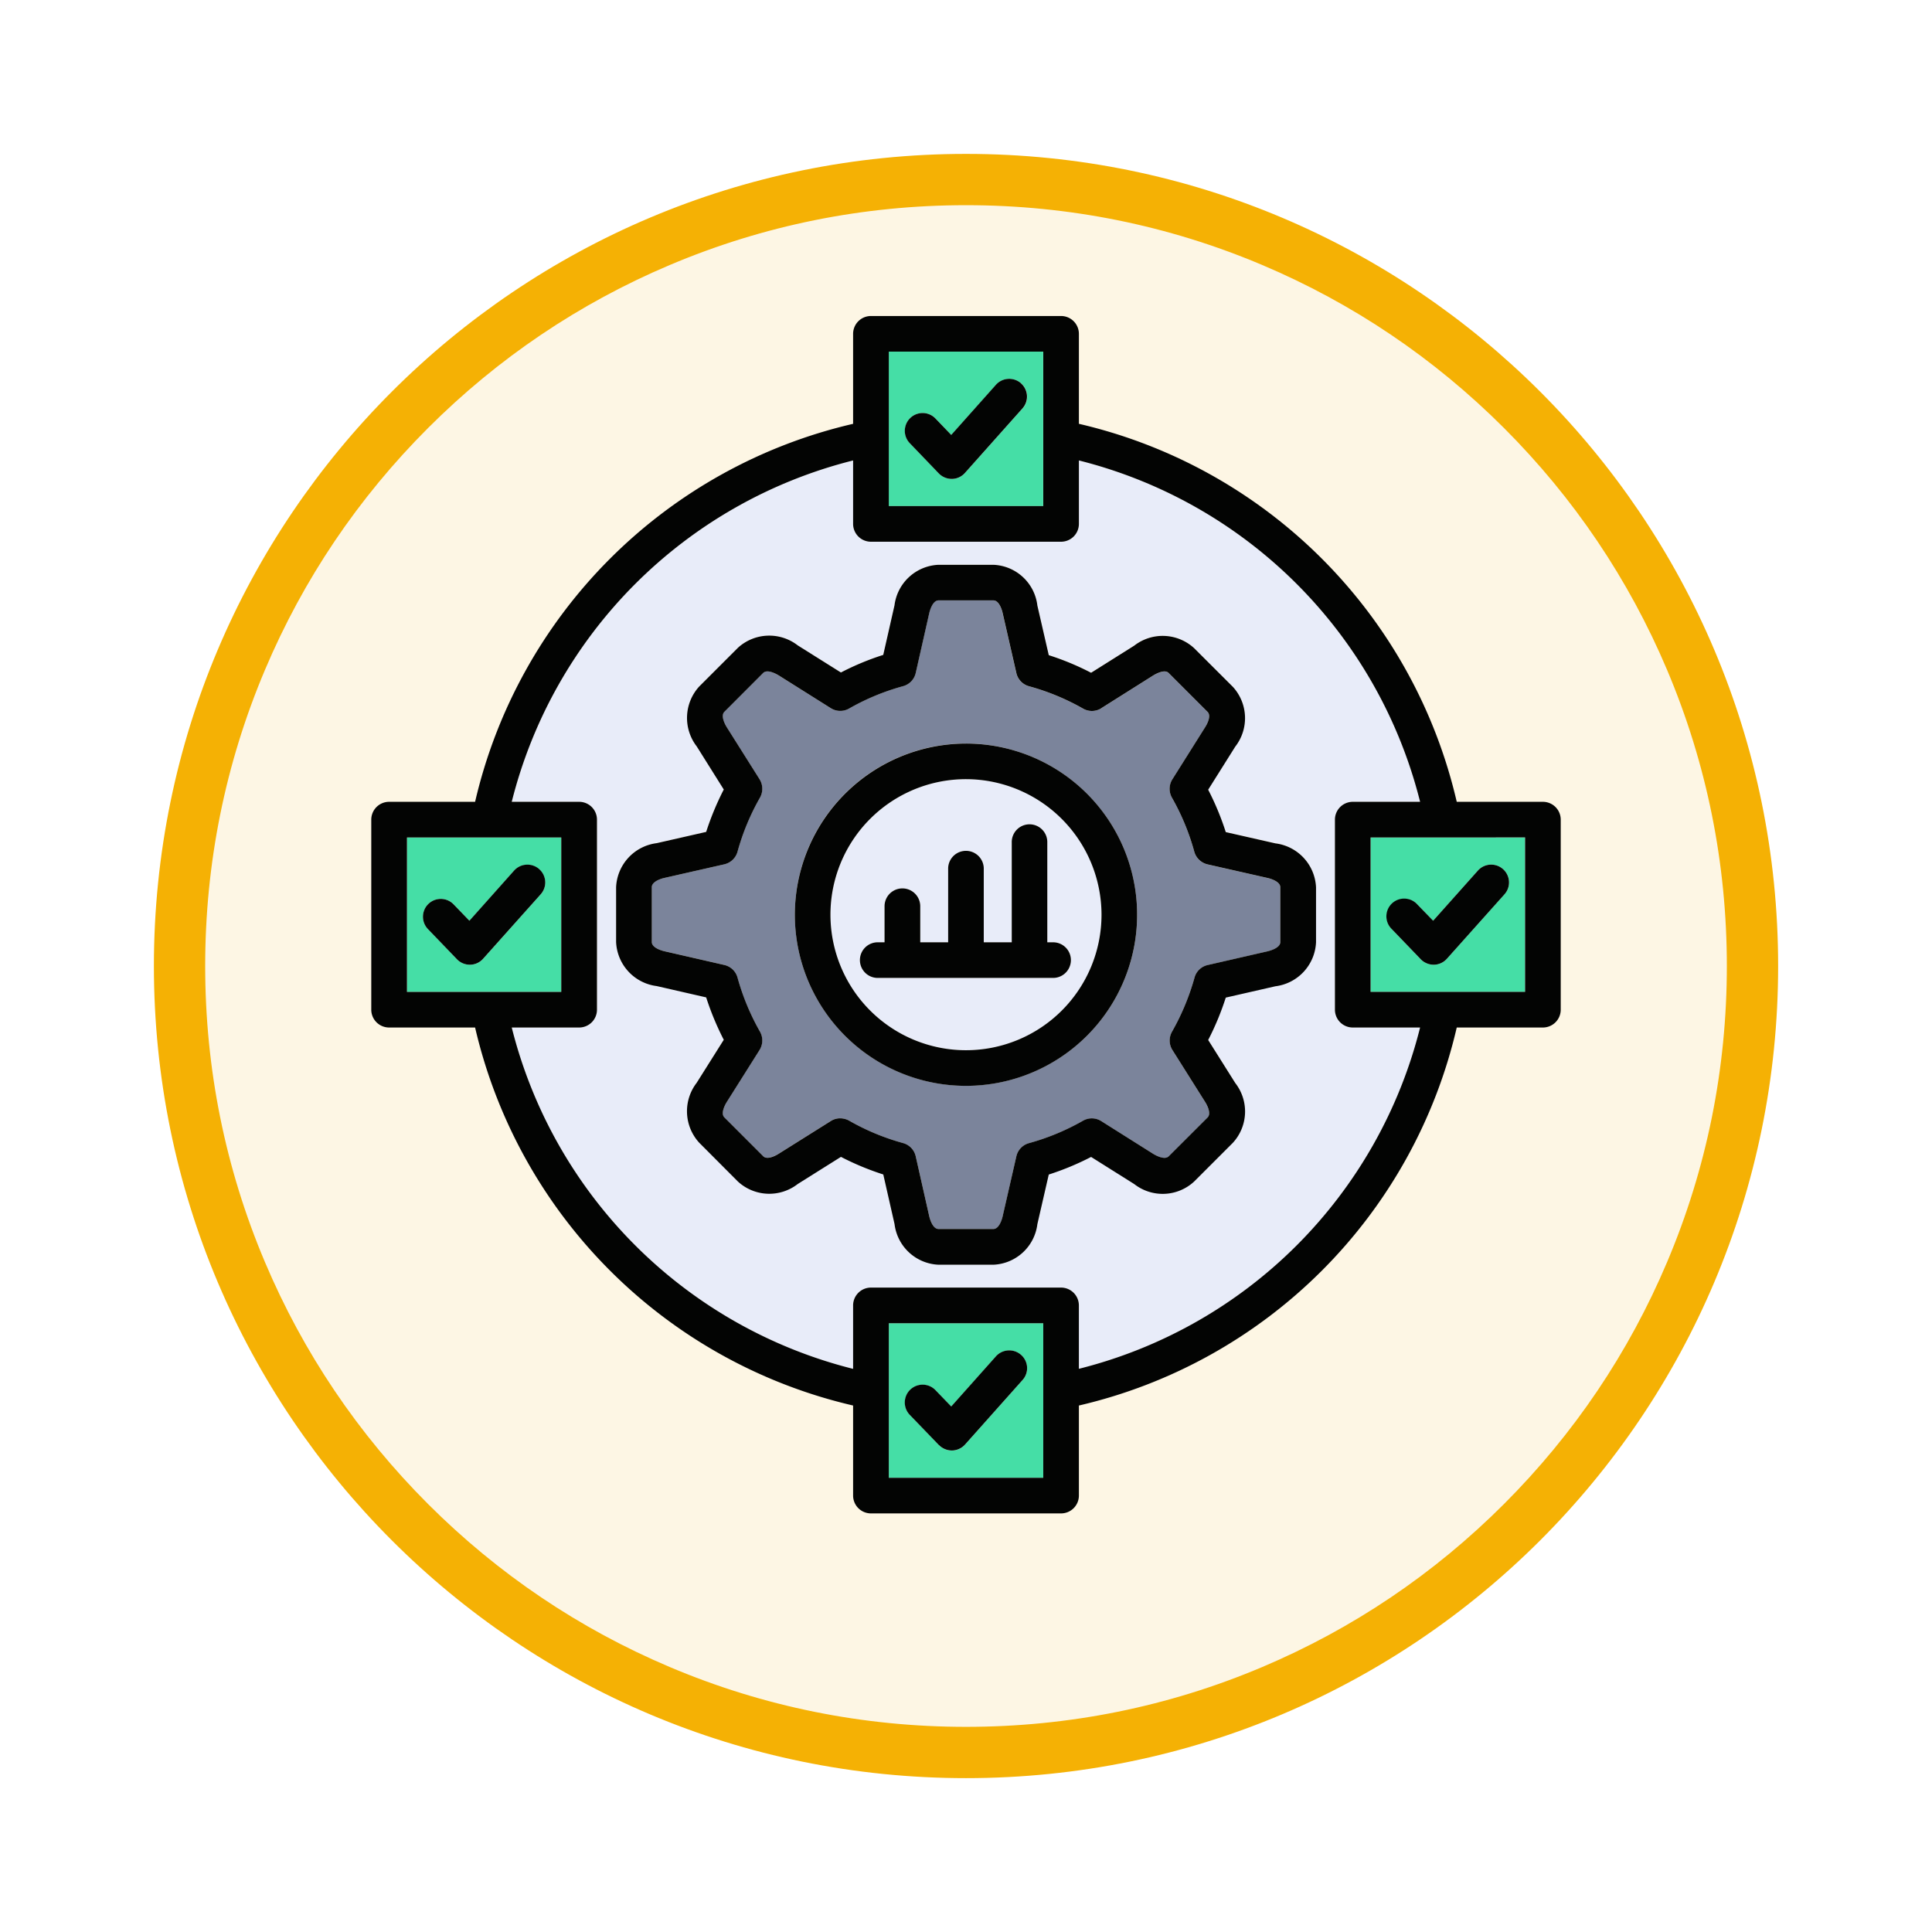 <svg xmlns="http://www.w3.org/2000/svg" xmlns:xlink="http://www.w3.org/1999/xlink" width="113" height="113" viewBox="0 0 113 113">
  <defs>
    <filter id="Trazado_982547" x="0" y="0" width="113" height="113" filterUnits="userSpaceOnUse">
      <feOffset dy="3" input="SourceAlpha"/>
      <feGaussianBlur stdDeviation="3" result="blur"/>
      <feFlood flood-opacity="0.161"/>
      <feComposite operator="in" in2="blur"/>
      <feComposite in="SourceGraphic"/>
    </filter>
  </defs>
  <g id="Grupo_1226284" data-name="Grupo 1226284" transform="translate(-585.822 -9964.476)">
    <g id="Grupo_1225529" data-name="Grupo 1225529" transform="translate(0.313 8669.134)">
      <g id="Grupo_1225176" data-name="Grupo 1225176" transform="translate(0 -3445.654)">
        <g id="Grupo_1224647" data-name="Grupo 1224647" transform="translate(0 1927)">
          <g id="Grupo_1224292" data-name="Grupo 1224292" transform="translate(0 859.245)">
            <g id="Grupo_1224092" data-name="Grupo 1224092" transform="translate(-88.49 -2620.317)">
              <g id="Grupo_1223184" data-name="Grupo 1223184" transform="translate(683 4581.069)">
                <g id="Grupo_1211216" data-name="Grupo 1211216" transform="translate(0)">
                  <g id="Grupo_1210737" data-name="Grupo 1210737">
                    <g id="Grupo_1210537" data-name="Grupo 1210537">
                      <g id="Grupo_1164202" data-name="Grupo 1164202">
                        <g id="Grupo_1158168" data-name="Grupo 1158168">
                          <g id="Grupo_1152576" data-name="Grupo 1152576">
                            <g id="Grupo_1148633" data-name="Grupo 1148633">
                              <g id="Grupo_1148525" data-name="Grupo 1148525">
                                <g transform="matrix(1, 0, 0, 1, -9, -6)" filter="url(#Trazado_982547)">
                                  <g id="Trazado_982547-2" data-name="Trazado 982547" transform="translate(9 6)" fill="#fdf6e4">
                                    <path d="M 47.5 93.5 C 41.289 93.5 35.265 92.284 29.595 89.886 C 24.118 87.569 19.198 84.252 14.973 80.027 C 10.748 75.802 7.431 70.882 5.114 65.405 C 2.716 59.735 1.5 53.711 1.5 47.5 C 1.5 41.289 2.716 35.265 5.114 29.595 C 7.431 24.118 10.748 19.198 14.973 14.973 C 19.198 10.748 24.118 7.431 29.595 5.114 C 35.265 2.716 41.289 1.5 47.5 1.5 C 53.711 1.5 59.735 2.716 65.405 5.114 C 70.882 7.431 75.802 10.748 80.027 14.973 C 84.252 19.198 87.569 24.118 89.886 29.595 C 92.284 35.265 93.5 41.289 93.5 47.5 C 93.5 53.711 92.284 59.735 89.886 65.405 C 87.569 70.882 84.252 75.802 80.027 80.027 C 75.802 84.252 70.882 87.569 65.405 89.886 C 59.735 92.284 53.711 93.5 47.5 93.5 Z" stroke="none"/>
                                    <path d="M 47.5 3 C 41.491 3 35.664 4.176 30.18 6.496 C 24.881 8.737 20.122 11.946 16.034 16.034 C 11.946 20.122 8.737 24.881 6.496 30.18 C 4.176 35.664 3 41.491 3 47.5 C 3 53.509 4.176 59.336 6.496 64.82 C 8.737 70.119 11.946 74.878 16.034 78.966 C 20.122 83.054 24.881 86.263 30.18 88.504 C 35.664 90.824 41.491 92 47.5 92 C 53.509 92 59.336 90.824 64.82 88.504 C 70.119 86.263 74.878 83.054 78.966 78.966 C 83.054 74.878 86.263 70.119 88.504 64.82 C 90.824 59.336 92 53.509 92 47.5 C 92 41.491 90.824 35.664 88.504 30.18 C 86.263 24.881 83.054 20.122 78.966 16.034 C 74.878 11.946 70.119 8.737 64.82 6.496 C 59.336 4.176 53.509 3 47.5 3 M 47.5 -7.62939453125e-06 C 73.734 -7.62939453125e-06 95 21.266 95 47.5 C 95 73.734 73.734 95 47.5 95 C 21.266 95 -7.62939453125e-06 73.734 -7.62939453125e-06 47.5 C -7.62939453125e-06 21.266 21.266 -7.62939453125e-06 47.5 -7.62939453125e-06 Z" stroke="none" fill="#f5b104"/>
                                  </g>
                                </g>
                              </g>
                            </g>
                          </g>
                        </g>
                      </g>
                    </g>
                  </g>
                </g>
              </g>
            </g>
          </g>
        </g>
      </g>
    </g>
    <g id="continuity_18404857" transform="translate(581.5 9960.827)">
      <path id="Trazado_1058161" data-name="Trazado 1058161" d="M237.3,39.459l-3.361,3.771a1.03,1.03,0,0,1-.755.35h-.021a1.057,1.057,0,0,1-.751-.316l-1.7-1.771a1.041,1.041,0,1,1,1.5-1.447l.924.962,2.615-2.935a1.046,1.046,0,0,1,1.472-.08,1.033,1.033,0,0,1,.084,1.468Zm1.21-3.323h-9.034V45.17h9.034Z" transform="translate(-173.172 -11.92)" fill="#45dea6"/>
      <path id="Trazado_1058162" data-name="Trazado 1058162" d="M47.891,230.433,44.525,234.2a1.032,1.032,0,0,1-.759.35h-.021a1.041,1.041,0,0,1-.746-.316l-1.7-1.767a1.041,1.041,0,1,1,1.5-1.447l.924.957,2.615-2.935a1.044,1.044,0,0,1,1.556,1.392Zm1.2-3.328H40.067v9.034h9.026Z" transform="translate(-11.942 -174.475)" fill="#45dea6"/>
      <path id="Trazado_1058163" data-name="Trazado 1058163" d="M164.692,152.311A10.01,10.01,0,1,1,154.679,142.3,10.024,10.024,0,0,1,164.692,152.311Zm-7.069-14.133-.8-3.5c-.025-.127-.19-.751-.544-.751h-3.205c-.358,0-.519.624-.548.751l-.789,3.492a1.037,1.037,0,0,1-.742.776,13.582,13.582,0,0,0-3.155,1.307,1.039,1.039,0,0,1-1.071-.021l-3.037-1.911c-.114-.068-.666-.4-.919-.148l-2.265,2.269c-.253.249.076.81.148.92l1.911,3.032a1.059,1.059,0,0,1,.021,1.071,13.7,13.7,0,0,0-1.312,3.159,1.05,1.05,0,0,1-.776.742l-3.492.793c-.127.025-.747.19-.747.544v3.205c0,.354.62.515.747.544l3.492.8a1.044,1.044,0,0,1,.776.742,13.853,13.853,0,0,0,1.312,3.159,1.051,1.051,0,0,1-.021,1.067l-1.911,3.032c-.072.11-.4.671-.148.919l2.265,2.265c.253.253.806-.076.911-.143l3.045-1.911a.993.993,0,0,1,.552-.16,1.094,1.094,0,0,1,.519.135A13.59,13.59,0,0,0,151,165.673a1.038,1.038,0,0,1,.742.772l.789,3.5c.03.126.19.755.548.755h3.205c.354,0,.519-.628.544-.751l.8-3.5a1.038,1.038,0,0,1,.742-.772,13.7,13.7,0,0,0,3.159-1.312,1.032,1.032,0,0,1,1.067.025l3.032,1.911c.11.068.666.4.915.143l2.269-2.265c.253-.253-.076-.81-.148-.919l-1.911-3.032a1.042,1.042,0,0,1-.021-1.067,14.05,14.05,0,0,0,1.316-3.163,1.032,1.032,0,0,1,.772-.738l3.492-.8c.122-.029.755-.19.755-.544v-3.205c0-.354-.633-.519-.751-.544l-3.5-.793a1.056,1.056,0,0,1-.78-.742,13.688,13.688,0,0,0-1.307-3.159,1.049,1.049,0,0,1,.021-1.071l1.911-3.037c.072-.11.4-.662.148-.915l-2.269-2.269c-.245-.249-.806.08-.915.148l-3.032,1.911a1.031,1.031,0,0,1-1.067.021,13.676,13.676,0,0,0-3.159-1.307,1.038,1.038,0,0,1-.742-.772Z" transform="translate(-93.86 -95.165)" fill="#7b849b"/>
      <path id="Trazado_1058164" data-name="Trazado 1058164" d="M420.123,230.995a1.04,1.04,0,0,1,1.472.025l.928.957,2.619-2.935a1.042,1.042,0,0,1,1.552,1.392l-3.366,3.766a1.038,1.038,0,0,1-.755.35h-.021a1.058,1.058,0,0,1-.751-.316l-1.7-1.767a1.036,1.036,0,0,1,.021-1.472Zm-1.261,5.146H427.9v-9.034h-9.038Z" transform="translate(-334.377 -174.476)" fill="#45dea6"/>
      <path id="Trazado_1058165" data-name="Trazado 1058165" d="M230.732,421.968a1.045,1.045,0,0,1,1.476.021l.924.957,2.615-2.935a1.046,1.046,0,0,1,1.472-.08,1.033,1.033,0,0,1,.084,1.468l-3.361,3.771a1.045,1.045,0,0,1-.755.35h-.021a1.057,1.057,0,0,1-.751-.316l-1.7-1.763a1.04,1.04,0,0,1,.021-1.472Zm-1.253,5.145h9.034v-9.038h-9.034Z" transform="translate(-173.172 -337.031)" fill="#45dea6"/>
      <path id="Trazado_1058166" data-name="Trazado 1058166" d="M215.514,209.4v4.34h1.637v-5.829a1.04,1.04,0,1,1,2.079,0v5.829h.371a1.042,1.042,0,0,1,0,2.083H209.343a1.042,1.042,0,1,1,0-2.083h.367v-2.109a1.044,1.044,0,0,1,2.088,0v2.109h1.632V209.4a1.042,1.042,0,0,1,2.083,0Zm-8.967,2.725a7.927,7.927,0,1,0,7.925-7.925A7.938,7.938,0,0,0,206.547,212.127Z" transform="translate(-153.652 -154.98)" fill="#e8ecf9"/>
      <path id="Trazado_1058167" data-name="Trazado 1058167" d="M117.662,89.728a2.714,2.714,0,0,1,3.5.143l2.269,2.265a2.712,2.712,0,0,1,.139,3.5l-1.582,2.518a16.1,16.1,0,0,1,1.029,2.48l2.9.658a2.716,2.716,0,0,1,2.379,2.577v3.205a2.716,2.716,0,0,1-2.379,2.577l-2.9.662a16.075,16.075,0,0,1-1.029,2.48l1.582,2.514a2.706,2.706,0,0,1-.139,3.5l-2.269,2.269a2.705,2.705,0,0,1-3.5.143l-2.522-1.586a16.058,16.058,0,0,1-2.476,1.029l-.666,2.9a2.708,2.708,0,0,1-2.573,2.375H106.22a2.709,2.709,0,0,1-2.577-2.379l-.658-2.9a16.037,16.037,0,0,1-2.476-1.029l-2.526,1.586a2.711,2.711,0,0,1-3.5-.143l-2.265-2.269a2.725,2.725,0,0,1-.148-3.5l1.586-2.518a16.523,16.523,0,0,1-1.029-2.48l-2.893-.662a2.716,2.716,0,0,1-2.375-2.577v-3.205a2.716,2.716,0,0,1,2.375-2.577l2.893-.658a16.506,16.506,0,0,1,1.029-2.48l-1.582-2.522a2.727,2.727,0,0,1,.143-3.5l2.265-2.265a2.716,2.716,0,0,1,3.5-.143l2.526,1.586a15.636,15.636,0,0,1,2.476-1.029l.658-2.9a2.711,2.711,0,0,1,2.577-2.37h3.205A2.7,2.7,0,0,1,112,87.383l.666,2.9a15.63,15.63,0,0,1,2.476,1.029l2.522-1.586Zm-3.235-7.107a1.044,1.044,0,0,1-1.042,1.042H102.264a1.044,1.044,0,0,1-1.042-1.042V78.91A27.479,27.479,0,0,0,81.256,98.876H85.2a1.042,1.042,0,0,1,1.046,1.042v11.118a1.042,1.042,0,0,1-1.046,1.042H81.256a27.485,27.485,0,0,0,19.966,19.966v-3.712a1.044,1.044,0,0,1,1.042-1.042h11.122a1.044,1.044,0,0,1,1.042,1.042v3.707a27.456,27.456,0,0,0,19.958-19.962h-3.939a1.044,1.044,0,0,1-1.042-1.042V99.918a1.044,1.044,0,0,1,1.042-1.042h3.939A27.468,27.468,0,0,0,114.427,78.91Z" transform="translate(-47.003 -48.33)" fill="#e8ecf9"/>
      <g id="Grupo_1226283" data-name="Grupo 1226283" transform="translate(26.037 22.132)">
        <path id="Trazado_1058168" data-name="Trazado 1058168" d="M150.65,128.316l3.032-1.911c.11-.068.671-.4.915-.148l2.269,2.269c.257.253-.076.806-.148.915l-1.911,3.037a1.049,1.049,0,0,0-.021,1.071,13.688,13.688,0,0,1,1.307,3.159,1.056,1.056,0,0,0,.78.742l3.5.793c.118.025.751.19.751.544v3.205c0,.354-.633.515-.755.544l-3.492.8a1.033,1.033,0,0,0-.772.738,14.036,14.036,0,0,1-1.316,3.163,1.041,1.041,0,0,0,.021,1.067l1.911,3.032c.072.11.4.666.148.919L154.6,154.52c-.249.253-.806-.076-.915-.143l-3.032-1.911a1.031,1.031,0,0,0-1.067-.025,13.7,13.7,0,0,1-3.159,1.312,1.038,1.038,0,0,0-.742.772l-.8,3.5c-.025.122-.19.751-.544.751h-3.205c-.358,0-.519-.628-.548-.755l-.789-3.5a1.038,1.038,0,0,0-.742-.772,13.589,13.589,0,0,1-3.155-1.312,1.094,1.094,0,0,0-.519-.135.993.993,0,0,0-.552.16l-3.045,1.911c-.105.068-.658.4-.911.143l-2.265-2.265c-.253-.249.076-.81.148-.919l1.911-3.032a1.051,1.051,0,0,0,.021-1.067,13.855,13.855,0,0,1-1.312-3.159,1.043,1.043,0,0,0-.776-.742l-3.492-.8c-.127-.029-.747-.19-.747-.544v-3.205c0-.354.62-.519.747-.544l3.492-.793a1.05,1.05,0,0,0,.776-.742,13.7,13.7,0,0,1,1.312-3.159,1.059,1.059,0,0,0-.021-1.071l-1.911-3.032c-.072-.11-.4-.671-.148-.919l2.265-2.269c.253-.249.806.08.92.148l3.037,1.911a1.039,1.039,0,0,0,1.071.021,13.569,13.569,0,0,1,3.155-1.307,1.037,1.037,0,0,0,.742-.776l.789-3.492c.03-.127.19-.751.548-.751h3.205c.354,0,.519.624.544.751l.8,3.5a1.038,1.038,0,0,0,.742.772,13.691,13.691,0,0,1,3.159,1.307,1.031,1.031,0,0,0,1.067-.021Zm-3.737-6.019a2.7,2.7,0,0,0-2.573-2.37h-3.205a2.711,2.711,0,0,0-2.577,2.37l-.658,2.9a15.622,15.622,0,0,0-2.476,1.029l-2.526-1.586a2.717,2.717,0,0,0-3.5.143l-2.265,2.265a2.726,2.726,0,0,0-.143,3.5l1.582,2.522a16.523,16.523,0,0,0-1.029,2.48l-2.893.658a2.716,2.716,0,0,0-2.375,2.577v3.205a2.716,2.716,0,0,0,2.375,2.577l2.893.662a16.517,16.517,0,0,0,1.029,2.48l-1.586,2.518a2.725,2.725,0,0,0,.148,3.5L129.4,156a2.711,2.711,0,0,0,3.5.143l2.526-1.586a16.05,16.05,0,0,0,2.476,1.029l.658,2.9a2.709,2.709,0,0,0,2.577,2.379h3.205a2.708,2.708,0,0,0,2.573-2.375l.666-2.9a16.044,16.044,0,0,0,2.476-1.029l2.522,1.586a2.705,2.705,0,0,0,3.5-.143l2.269-2.269a2.706,2.706,0,0,0,.139-3.5l-1.582-2.514a16.1,16.1,0,0,0,1.029-2.48l2.9-.662a2.716,2.716,0,0,0,2.379-2.577v-3.205a2.716,2.716,0,0,0-2.379-2.577l-2.9-.658a16.066,16.066,0,0,0-1.029-2.48l1.582-2.518a2.712,2.712,0,0,0-.139-3.5l-2.269-2.265a2.714,2.714,0,0,0-3.5-.143l-2.522,1.586a15.644,15.644,0,0,0-2.476-1.029l-.666-2.9Z" transform="translate(-107.955 -105.376)" fill="#030403"/>
        <path id="Trazado_1058169" data-name="Trazado 1058169" d="M87.382,50.546H83.443A1.044,1.044,0,0,0,82.4,51.588V62.705a1.044,1.044,0,0,0,1.042,1.042h3.939A27.456,27.456,0,0,1,67.424,83.709V80a1.044,1.044,0,0,0-1.042-1.042H55.261A1.044,1.044,0,0,0,54.219,80v3.712A27.485,27.485,0,0,1,34.253,63.747h3.939a1.042,1.042,0,0,0,1.046-1.042V51.588a1.042,1.042,0,0,0-1.046-1.042H34.253A27.479,27.479,0,0,1,54.219,30.58v3.712a1.044,1.044,0,0,0,1.042,1.042H66.383a1.044,1.044,0,0,0,1.042-1.042V30.58A27.468,27.468,0,0,1,87.382,50.546Zm6.141,2.083v9.034H84.485V52.63ZM65.341,90.082H56.307V81.044h9.034ZM28.125,61.664V52.63H37.15v9.034ZM56.307,24.216h9.034V33.25H56.307Zm10.076-2.084H55.261a1.044,1.044,0,0,0-1.042,1.042v5.264A29.541,29.541,0,0,0,32.11,50.546H27.079a1.044,1.044,0,0,0-1.042,1.042V62.705a1.044,1.044,0,0,0,1.042,1.042H32.11A29.554,29.554,0,0,0,54.219,85.856v5.268a1.044,1.044,0,0,0,1.042,1.042H66.383a1.044,1.044,0,0,0,1.042-1.042V85.856a29.543,29.543,0,0,0,22.1-22.109h5.04a1.044,1.044,0,0,0,1.042-1.042V51.588a1.044,1.044,0,0,0-1.042-1.042h-5.04a29.536,29.536,0,0,0-22.1-22.109V23.174a1.044,1.044,0,0,0-1.042-1.042Z" transform="translate(-26.037 -22.132)" fill="#030403"/>
        <path id="Trazado_1058170" data-name="Trazado 1058170" d="M210.481,200.207a7.927,7.927,0,1,1-7.929-7.925A7.939,7.939,0,0,1,210.481,200.207Zm-17.937,0A10.01,10.01,0,1,0,202.552,190.2,10.023,10.023,0,0,0,192.544,200.207Z" transform="translate(-167.77 -165.193)" fill="#030403"/>
        <path id="Trazado_1058171" data-name="Trazado 1058171" d="M53.167,238.061a1.045,1.045,0,0,0-1.472.08l-2.615,2.935-.924-.957a1.041,1.041,0,1,0-1.5,1.447l1.7,1.767a1.04,1.04,0,0,0,.746.316h.021a1.033,1.033,0,0,0,.759-.35l3.366-3.766a1.037,1.037,0,0,0-.084-1.472Z" transform="translate(-43.34 -205.707)" fill="#030403"/>
        <path id="Trazado_1058172" data-name="Trazado 1058172" d="M242.578,47.091a1.045,1.045,0,0,0-1.472.08l-2.615,2.935-.924-.962a1.041,1.041,0,1,0-1.5,1.447l1.7,1.771a1.057,1.057,0,0,0,.751.316h.021a1.029,1.029,0,0,0,.755-.35l3.361-3.771a1.033,1.033,0,0,0-.084-1.468Z" transform="translate(-204.569 -43.151)" fill="#030403"/>
        <path id="Trazado_1058173" data-name="Trazado 1058173" d="M237.773,434.3a1.057,1.057,0,0,0,.751.316h.021a1.045,1.045,0,0,0,.755-.35l3.361-3.771a1.033,1.033,0,0,0-.084-1.468,1.046,1.046,0,0,0-1.472.08l-2.615,2.935-.924-.957a1.042,1.042,0,0,0-1.5,1.451l1.7,1.763Z" transform="translate(-204.568 -368.263)" fill="#030403"/>
        <path id="Trazado_1058174" data-name="Trazado 1058174" d="M223.443,224.676v4.34h-1.632v-2.109a1.044,1.044,0,0,0-2.088,0v2.109h-.367a1.042,1.042,0,1,0,0,2.083h10.257a1.042,1.042,0,0,0,0-2.083h-.371v-5.829a1.04,1.04,0,1,0-2.079,0v5.829h-1.637v-4.34a1.042,1.042,0,0,0-2.083,0Z" transform="translate(-189.702 -192.385)" fill="#030403"/>
        <path id="Trazado_1058175" data-name="Trazado 1058175" d="M427.2,243.333a1.058,1.058,0,0,0,.751.316h.021a1.038,1.038,0,0,0,.755-.35l3.366-3.766a1.042,1.042,0,0,0-1.552-1.392l-2.619,2.935-.928-.957a1.04,1.04,0,1,0-1.493,1.447l1.7,1.767Z" transform="translate(-365.814 -205.707)" fill="#030403"/>
      </g>
    </g>
  </g>
</svg>
